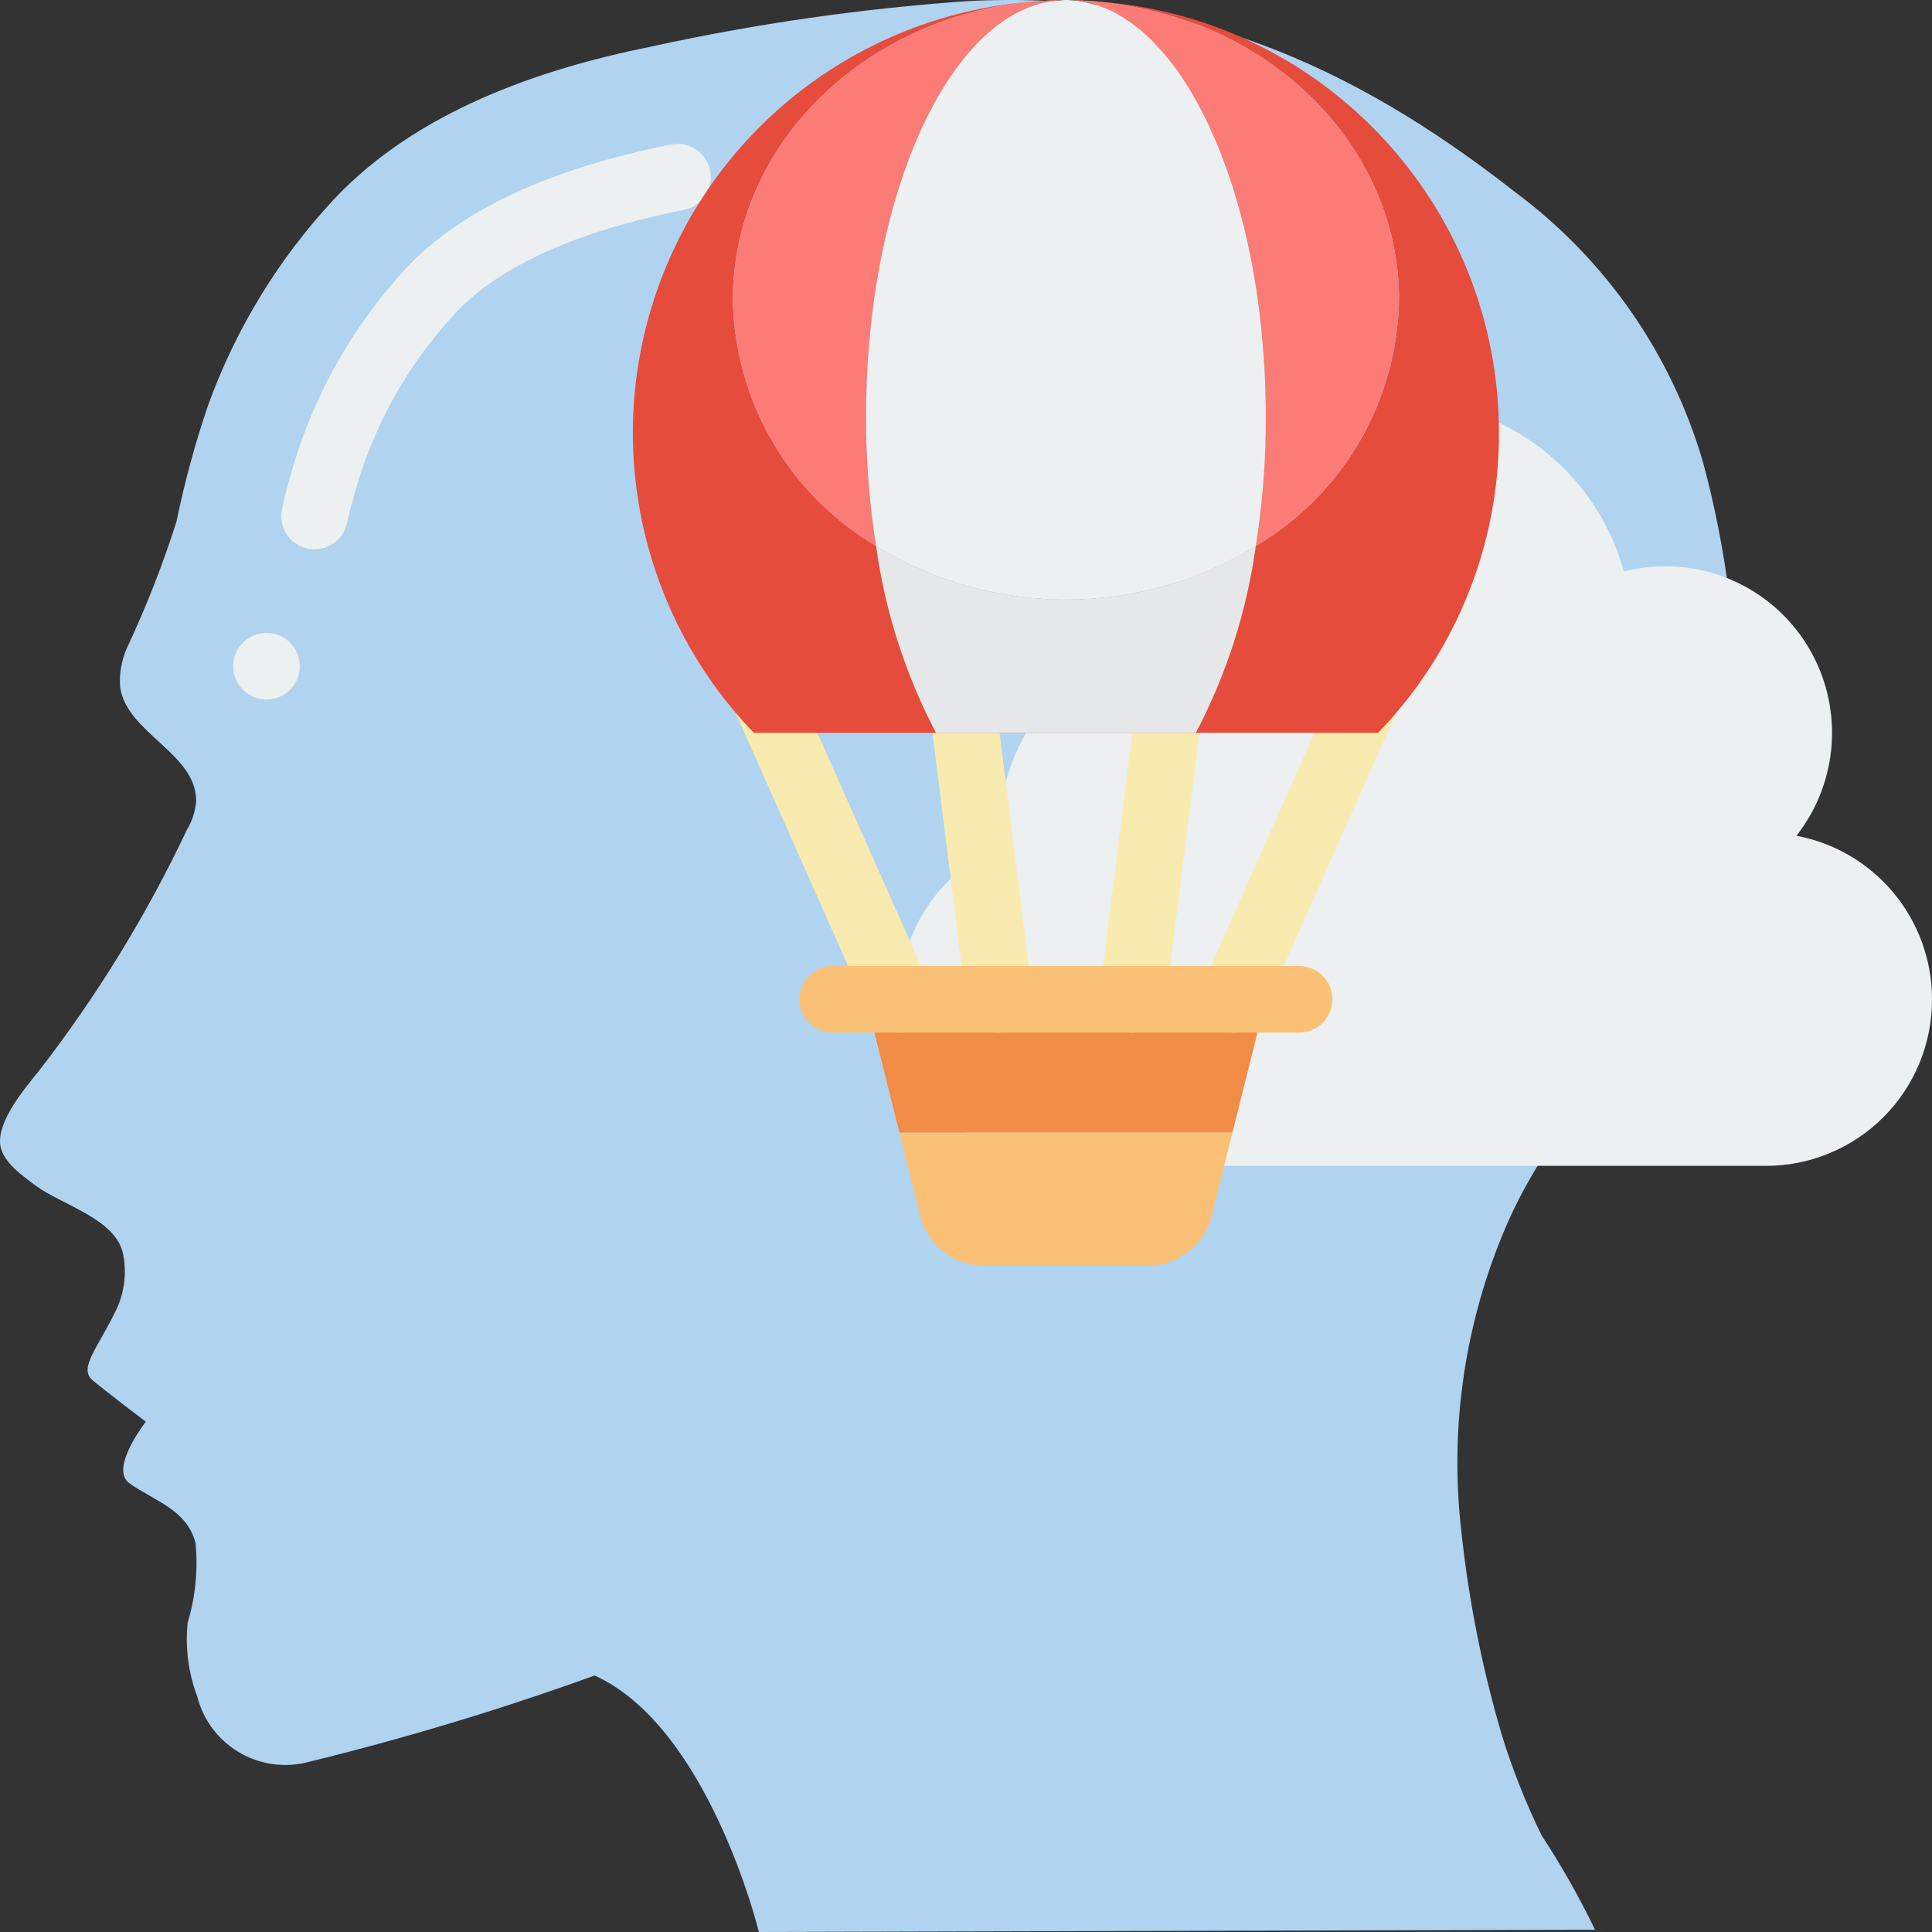 <?xml version="1.0" encoding="UTF-8"?>
<svg xmlns="http://www.w3.org/2000/svg" xmlns:xlink="http://www.w3.org/1999/xlink" width="512" height="512" viewBox="0 0 58 58" version="1.1"><rect x="0" y="0" width="58" height="58" fill="#333333" stroke="none"/><!-- Generator: Sketch 51.3 (57544) - http://www.bohemiancoding.com/sketch --><title>025 - Imagination</title><desc>Created with Sketch.</desc><defs/><g id="Page-1" stroke="none" stroke-width="1" fill="none" fill-rule="evenodd"><g id="025---Imagination" fill-rule="nonzero"><path d="M17.851,50.3 C21.281,51.851 22.783,58 22.783,58 L47.883,57.931 C47.412,56.955 46.878,56.01 46.283,55.104 C45.808,54.135 45.409,53.131 45.09,52.1 C44.503,50.111 44.096,48.074 43.875,46.012 C43.502,42.844 43.979,39.634 45.258,36.712 C46.385,34.142 48.342,32.106 49.835,29.753 C51.312,27.455 52.107,24.785 52.128,22.053 C52.184,19.286 51.844,16.524 51.119,13.853 C50.171,10.617 48.194,7.778 45.486,5.768 C40.534,1.88 35.474,-0.294 29.069,0.032 C25.864,0.255 22.679,0.712 19.541,1.4 C16.123,2.088 12.504,3.366 10.051,5.956 C8.378,7.744 7.085,9.853 6.251,12.156 C5.86,13.301 5.542,14.47 5.299,15.656 C4.889,16.946 4.395,18.207 3.82,19.432 C3.651,19.805 3.577,20.214 3.606,20.623 C3.8,22.007 5.874,22.6 5.89,24.029 C5.869,24.344 5.772,24.65 5.607,24.92 C4.39,27.491 2.897,29.922 1.153,32.169 C0.742,32.674 -0.095,33.669 0.009,34.383 C0.083,34.89 0.691,35.311 1.066,35.59 C1.866,36.184 3.495,36.59 3.698,37.662 C3.804,38.208 3.738,38.773 3.51,39.28 C2.956,40.447 2.343,41.069 2.778,41.435 C3.213,41.801 4.378,42.68 4.378,42.68 C4.378,42.68 3.272,44.094 3.884,44.528 C4.645,45.068 5.612,45.317 5.871,46.328 C5.947,47.129 5.867,47.937 5.635,48.708 C5.556,49.462 5.655,50.224 5.923,50.933 C6.284,52.351 7.701,53.231 9.132,52.926 C12.084,52.209 14.994,51.333 17.851,50.3" id="Shape" fill="#B0D3F0"/><path d="M58,30 C58.004,31.327 57.479,32.601 56.54,33.54 C55.601,34.479 54.327,35.004 53,35 L32,35 C29.978,34.998 28.155,33.779 27.381,31.911 C26.607,30.043 27.032,27.892 28.46,26.46 C28.914,26.018 29.442,25.659 30.02,25.4 C30.003,25.267 29.996,25.134 30,25 C29.999,22.073 32.113,19.574 35,19.09 L35,19 C35.007,15.498 37.601,12.54 41.072,12.076 C44.542,11.611 47.823,13.783 48.75,17.16 C49.158,17.051 49.578,16.997 50,17 C51.914,17 53.66,18.093 54.497,19.815 C55.333,21.537 55.113,23.585 53.93,25.09 C56.291,25.534 58.001,27.597 58,30 Z" id="Shape" fill="#ECF0F1"/><path d="M9.227,16.467 C8.964,16.409 8.735,16.247 8.592,16.018 C8.45,15.789 8.406,15.512 8.471,15.25 C8.628,14.555 8.825,13.87 9.061,13.198 C9.757,11.273 10.834,9.509 12.229,8.012 C13.853,6.3 16.516,5.06 20.145,4.338 C20.687,4.23 21.213,4.582 21.321,5.124 C21.429,5.666 21.077,6.192 20.535,6.3 C17.321,6.939 15.015,7.978 13.682,9.386 C12.474,10.686 11.54,12.216 10.938,13.886 C10.729,14.487 10.554,15.1 10.414,15.721 C10.288,16.252 9.76,16.584 9.227,16.467 Z" id="Shape" fill="#ECF0F1"/><circle id="Oval" fill="#ECF0F1" cx="8" cy="20" r="1"/><path d="M37,34 L36.38,36.49 C36.158,37.38 35.357,38.003 34.44,38 L29.56,38 C28.643,38.003 27.842,37.38 27.62,36.49 L27,34 L37,34 Z" id="Shape" fill="#FAC176"/><polygon id="Shape" fill="#F18D46" points="38 30 37 34 27 34 26 30"/><path d="M27,31 C26.605,31 26.246,30.767 26.086,30.406 L22.086,21.406 C21.862,20.901 22.089,20.31 22.594,20.086 C23.099,19.862 23.69,20.089 23.914,20.594 L27.914,29.594 C28.051,29.903 28.023,30.261 27.839,30.545 C27.654,30.829 27.339,31 27,31 Z" id="Shape" fill="#F9EAB0"/><path d="M30,31 C29.496,30.999 29.071,30.624 29.009,30.124 L28.009,22.124 C27.955,21.765 28.101,21.405 28.388,21.184 C28.676,20.963 29.061,20.915 29.394,21.058 C29.727,21.202 29.957,21.515 29.993,21.876 L30.993,29.876 C31.061,30.424 30.673,30.923 30.125,30.992 C30.084,30.998 30.042,31 30,31 Z" id="Shape" fill="#F9EAB0"/><path d="M37,31 C36.661,31 36.346,30.829 36.161,30.545 C35.977,30.261 35.949,29.903 36.086,29.594 L40.086,20.594 C40.231,20.267 40.539,20.043 40.895,20.005 C41.25,19.968 41.598,20.123 41.809,20.411 C42.019,20.7 42.059,21.079 41.914,21.406 L37.914,30.406 C37.754,30.767 37.395,31 37,31 Z" id="Shape" fill="#F9EAB0"/><path d="M34,31 C33.958,31 33.916,30.998 33.875,30.992 C33.327,30.923 32.939,30.424 33.007,29.876 L34.007,21.876 C34.087,21.339 34.581,20.964 35.12,21.031 C35.659,21.099 36.046,21.584 35.991,22.124 L34.991,30.124 C34.929,30.624 34.504,30.999 34,31 Z" id="Shape" fill="#F9EAB0"/><path d="M32.5,0.05 C32.793,0.091 33.078,0.182 33.34,0.32 C33.074,0.191 32.791,0.1 32.5,0.05 Z" id="Shape" fill="#E64C3C"/><path d="M33.62,0.47 C33.576,0.44 33.529,0.413 33.48,0.39 C33.45,0.37 33.43,0.36 33.4,0.34 C33.48,0.38 33.55,0.42 33.63,0.47 L33.62,0.47 Z" id="Shape" fill="#E64C3C"/><path d="M45,13 C45.007,16.358 43.705,19.587 41.37,22 L22.63,22 C19.145,18.38 18.062,13.075 19.848,8.379 C21.635,3.682 25.971,0.439 30.98,0.05 C25.94,0.51 22,4.34 22,9 C22.052,12.043 23.68,14.841 26.3,16.39 C29.797,18.536 34.203,18.536 37.7,16.39 C40.32,14.841 41.948,12.043 42,9 C42,4.34 38.06,0.51 33.02,0.05 C39.783,0.575 45.003,6.217 45,13 Z" id="Shape" fill="#E64C3C"/><path d="M34.17,0.85 C34.132,0.817 34.092,0.787 34.05,0.76 C34,0.72 33.94,0.68 33.89,0.64 C33.89,0.64 33.89,0.63 33.9,0.64 C33.98,0.7 34.07,0.77 34.17,0.85 Z" id="Shape" fill="#E64C3C"/><path d="M35.66,2.6 C35.596,2.49 35.526,2.383 35.45,2.28 L35.45,2.27 C35.45,2.276 35.454,2.28 35.46,2.28 C35.53,2.39 35.59,2.49 35.66,2.6 Z" id="Shape" fill="#E64C3C"/><path d="M37.7,16.39 C37.43,18.35 36.821,20.249 35.9,22 L28.1,22 C27.179,20.249 26.57,18.35 26.3,16.39 C29.797,18.536 34.203,18.536 37.7,16.39 Z" id="Shape" fill="#E6E7E8"/><path d="M39,31 L25,31 C24.448,31 24,30.552 24,30 C24,29.448 24.448,29 25,29 L39,29 C39.552,29 40,29.448 40,30 C40,30.552 39.552,31 39,31 Z" id="Shape" fill="#FAC176"/><path d="M38,12.5 C38.005,13.803 37.904,15.103 37.7,16.39 C34.203,18.536 29.797,18.536 26.3,16.39 C26.096,15.103 25.995,13.803 26,12.5 C26,5.7 28.61,0.17 31.85,0.01 C31.9,0.002 31.95,-0.002 32,1.15088061e-16 C32.063,-0.002 32.127,0.002 32.19,0.01 C32.294,0.013 32.398,0.027 32.5,0.05 C32.791,0.1 33.074,0.191 33.34,0.32 C33.36,0.33 33.38,0.33 33.39,0.34 L33.4,0.34 C33.43,0.36 33.45,0.37 33.48,0.39 C33.529,0.413 33.576,0.44 33.62,0.47 L33.63,0.47 C33.72,0.522 33.806,0.579 33.89,0.64 C33.89,0.64 33.89,0.63 33.9,0.64 C33.952,0.677 34.002,0.717 34.05,0.76 C34.092,0.787 34.132,0.817 34.17,0.85 C34.26,0.92 34.35,1 34.44,1.08 C34.53,1.16 34.61,1.25 34.7,1.34 C34.889,1.539 35.066,1.749 35.23,1.97 C35.3,2.06 35.38,2.16 35.45,2.27 L35.45,2.28 L35.46,2.28 C35.53,2.39 35.59,2.49 35.66,2.6 C35.73,2.71 35.81,2.84 35.88,2.97 C35.93,3.06 35.98,3.15 36.03,3.25 C36.1,3.38 36.17,3.52 36.24,3.66 C36.29,3.76 36.34,3.87 36.38,3.97 C36.47,4.16 36.55,4.35 36.63,4.55 C36.65,4.6 36.67,4.65 36.69,4.71 C36.75,4.87 36.82,5.03 36.87,5.2 C37.15,6.017 37.374,6.852 37.54,7.7 C37.57,7.87 37.61,8.05 37.64,8.23 C37.67,8.41 37.7,8.6 37.73,8.78 C37.79,9.19 37.84,9.6 37.88,10.02 C37.9,10.22 37.92,10.42 37.93,10.62 C37.94,10.82 37.96,11.03 37.97,11.24 C37.99,11.66 38,12.08 38,12.5 Z" id="Shape" fill="#ECF0F1"/><path d="M26,12.5 C25.995,13.803 26.096,15.103 26.3,16.39 C23.68,14.841 22.052,12.043 22,9 C22,4.34 25.94,0.51 30.98,0.05 C31.112,0.03 31.246,0.02 31.38,0.02 C31.536,0.002 31.693,-0.002 31.85,0.01 C28.61,0.17 26,5.7 26,12.5 Z" id="Shape" fill="#FB7B76"/><path d="M42,9 C41.948,12.043 40.32,14.841 37.7,16.39 C37.904,15.103 38.005,13.803 38,12.5 C38,12.08 37.99,11.66 37.97,11.24 C37.96,11.03 37.95,10.82 37.93,10.62 C37.91,10.42 37.9,10.22 37.88,10.02 C37.84,9.6 37.79,9.19 37.73,8.78 C37.7,8.6 37.67,8.41 37.64,8.23 C37.61,8.05 37.58,7.88 37.54,7.7 C37.374,6.852 37.15,6.017 36.87,5.2 C36.81,5.03 36.75,4.87 36.69,4.71 C36.67,4.65 36.65,4.6 36.63,4.55 C36.55,4.35 36.47,4.16 36.38,3.97 C36.34,3.87 36.29,3.76 36.24,3.66 C36.17,3.52 36.11,3.38 36.03,3.25 C35.98,3.15 35.93,3.06 35.88,2.97 C35.81,2.84 35.74,2.72 35.66,2.6 C35.58,2.48 35.53,2.39 35.46,2.28 C35.454,2.28 35.45,2.276 35.45,2.27 C35.38,2.17 35.31,2.07 35.23,1.97 C35.066,1.749 34.889,1.539 34.7,1.34 C34.618,1.248 34.532,1.162 34.44,1.08 C34.358,0.995 34.267,0.918 34.17,0.85 C34.07,0.77 33.98,0.7 33.9,0.64 C33.89,0.63 33.89,0.64 33.89,0.64 C33.806,0.579 33.72,0.522 33.63,0.47 C33.55,0.42 33.48,0.38 33.4,0.34 L33.39,0.34 C33.37,0.33 33.36,0.32 33.34,0.32 C33.078,0.182 32.793,0.091 32.5,0.05 C32.398,0.027 32.294,0.013 32.19,0.01 C32.333,0.003 32.477,0.007 32.62,0.02 C32.754,0.02 32.888,0.03 33.02,0.05 C38.06,0.51 42,4.34 42,9 Z" id="Shape" fill="#FB7B76"/></g></g></svg>
